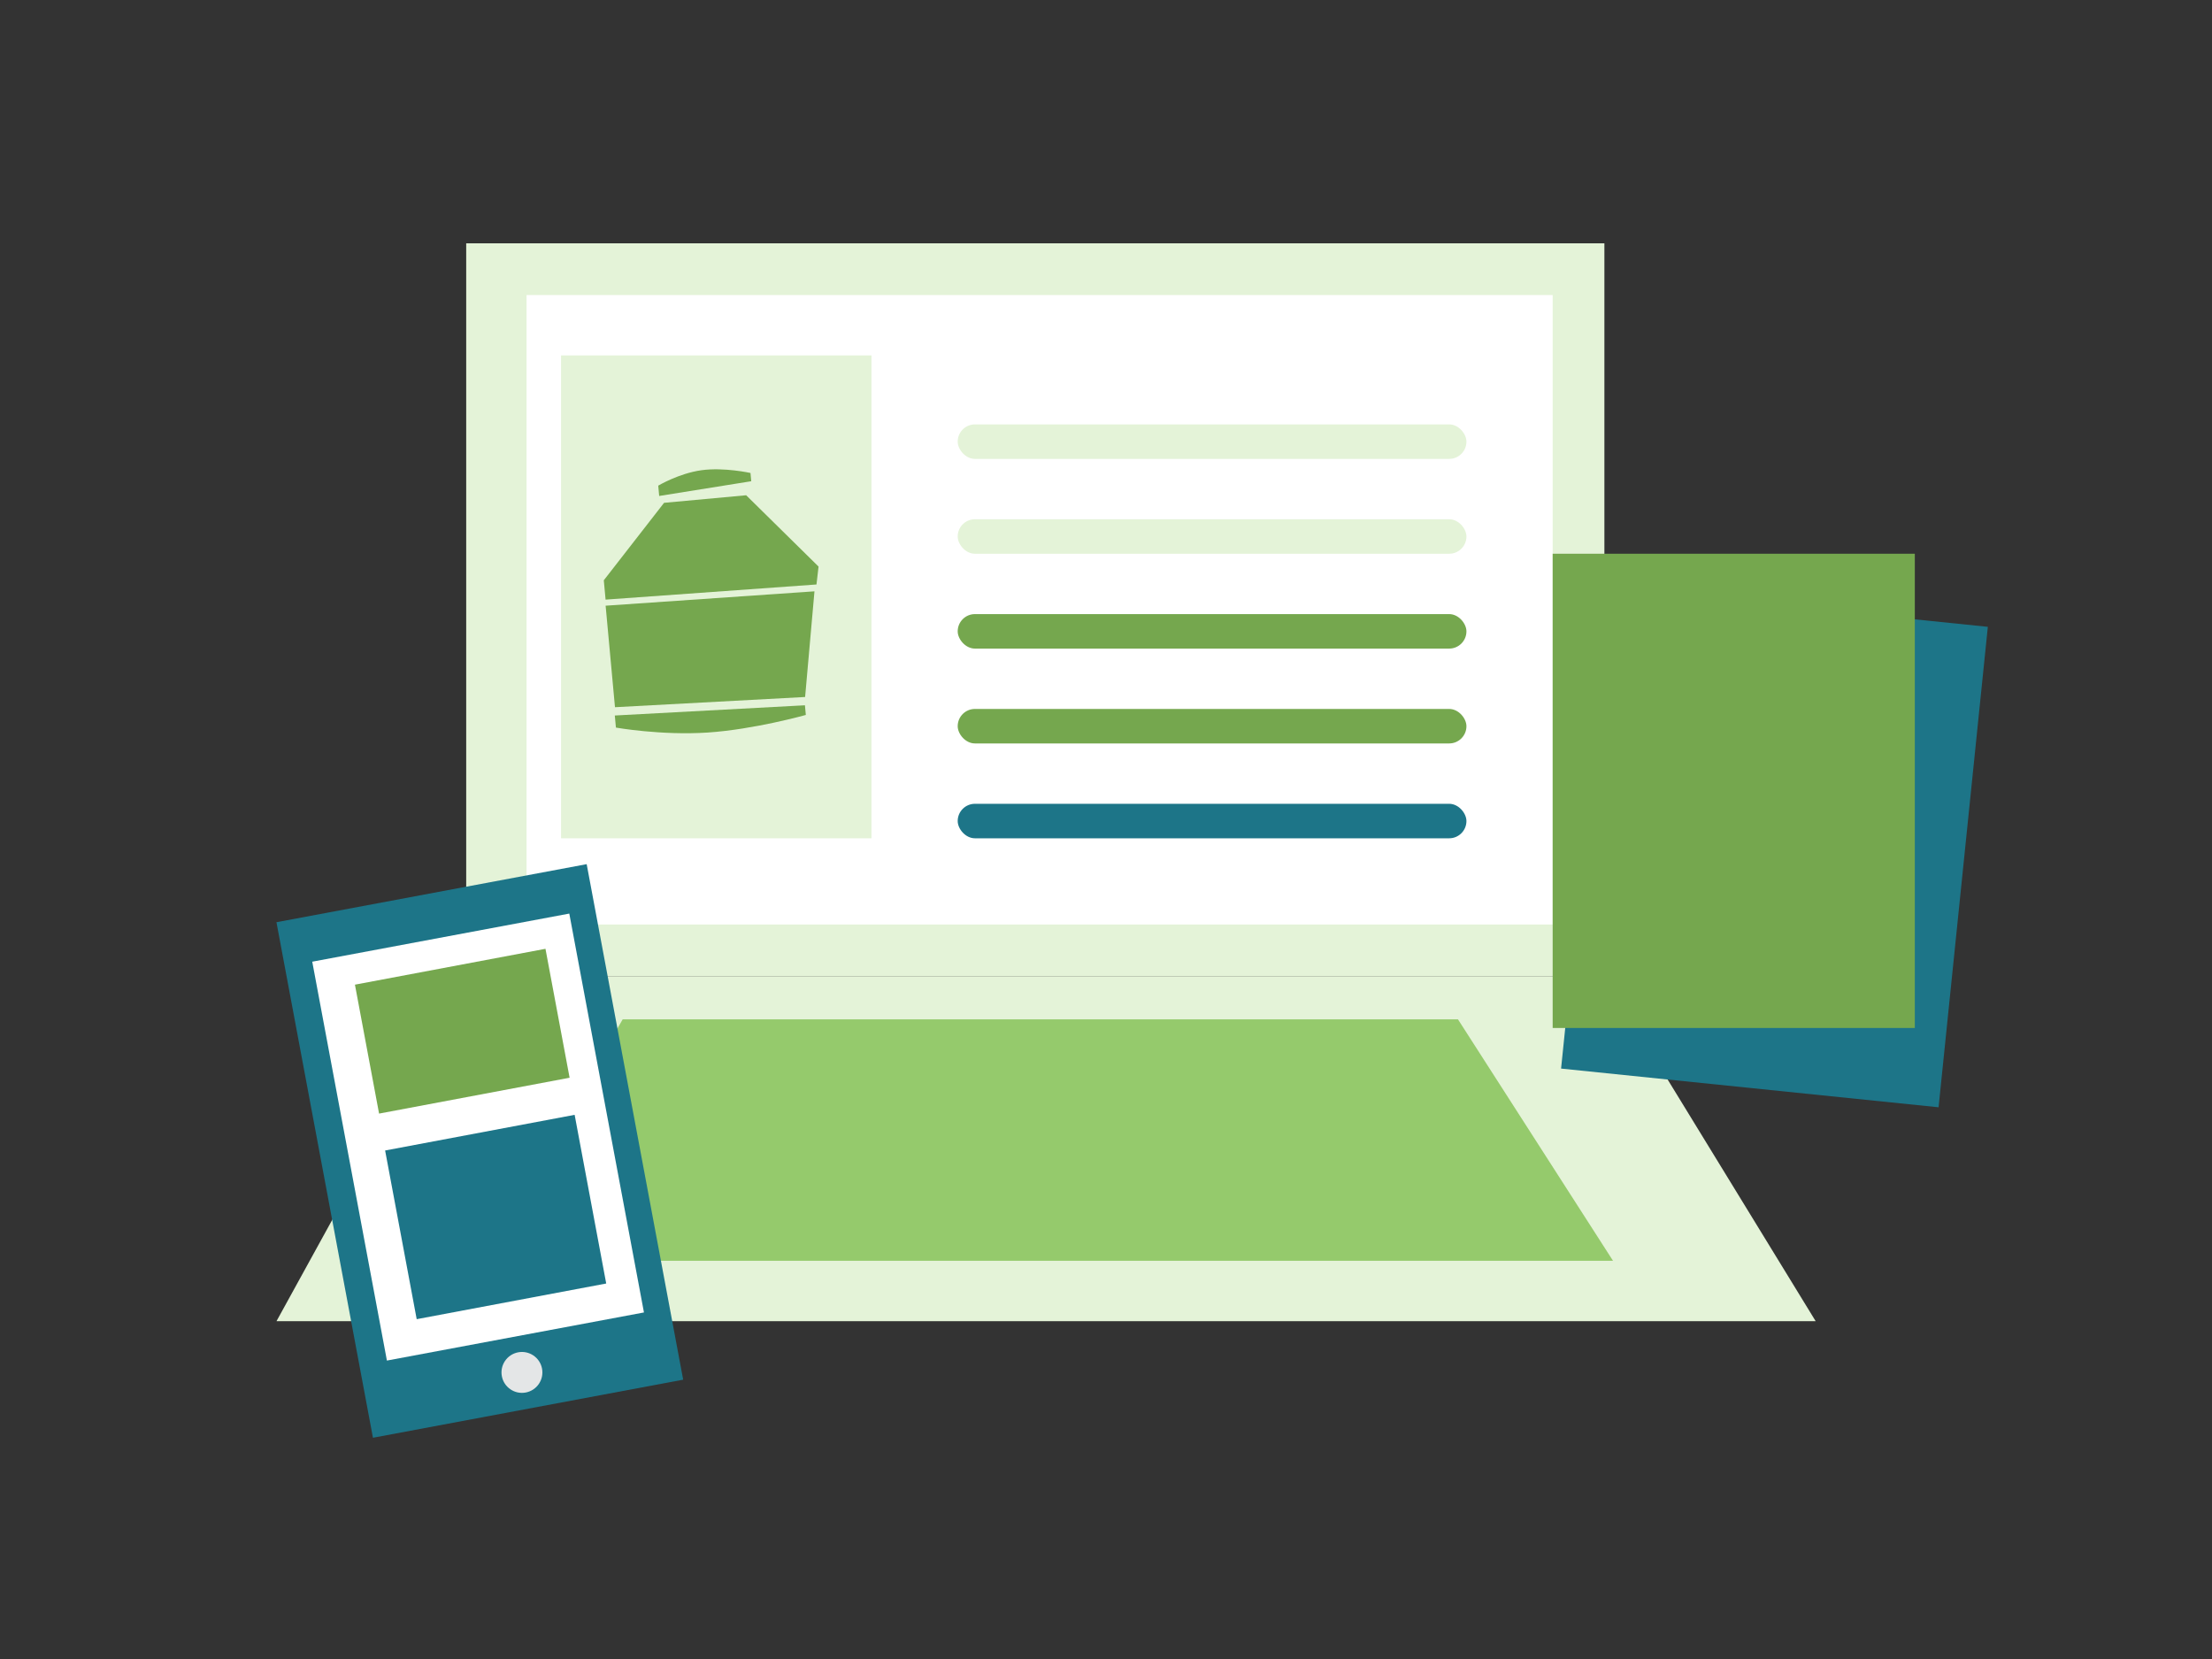 <svg width="200" height="150" viewBox="0 0 200 150" fill="none" xmlns="http://www.w3.org/2000/svg">
<rect x="0" y="0" width="200" height="150" fill="#333333" stroke="none"/>
<rect x="42.152" y="22" width="102.911" height="66.269" fill="#E4F3D8"/>
<rect width="92.776" height="56.913" transform="matrix(-1 0 0 1 140.385 26.677)" fill="white"/>
<path d="M25 119.454H164.164L145.063 88.269H42.152L25 119.454Z" fill="#E4F3D8"/>
<path d="M43.711 113.996H145.843L131.825 92.167H56.299L43.711 113.996Z" fill="#95CA6C"/>
<rect x="86.591" y="46.948" width="45.998" height="3.119" rx="1.559" fill="#E4F3D8"/>
<rect x="86.591" y="38.372" width="45.998" height="3.119" rx="1.559" fill="#E4F3D8"/>
<rect width="28.067" height="43.659" transform="matrix(-1 0 0 1 78.794 32.135)" fill="#E4F3D8"/>
<path d="M54.758 54.765L73.641 53.465L72.795 63.019L55.604 63.943L54.758 54.765Z" fill="#75A74E"/>
<path d="M54.754 54.215L73.823 52.846L74.01 51.227L67.465 44.779L60.042 45.463L54.593 52.467L54.754 54.215Z" fill="#75A74E"/>
<path d="M55.588 64.693L72.779 63.769L72.859 64.643C72.859 64.643 68.182 65.956 63.984 66.233C59.787 66.51 55.689 65.786 55.689 65.786L55.588 64.693Z" fill="#75A74E"/>
<path d="M59.601 44.843L67.924 43.511L67.856 42.765C67.856 42.765 65.46 42.233 63.422 42.516C61.383 42.798 59.515 43.91 59.515 43.91L59.601 44.843Z" fill="#75A74E"/>
<rect width="28.534" height="47.418" transform="matrix(-0.983 0.184 0.184 0.983 53.045 78.133)" fill="#1D7588"/>
<circle cx="47.192" cy="124.088" r="1.849" transform="rotate(169.37 47.192 124.088)" fill="#E4E6E7"/>
<rect width="23.643" height="36.688" transform="matrix(-0.983 0.184 0.184 0.983 51.473 82.602)" fill="white"/>
<rect width="17.432" height="15.515" transform="matrix(0.983 -0.185 0.184 0.983 34.821 104.023)" fill="#1D7588"/>
<rect width="17.525" height="11.859" transform="matrix(0.983 -0.185 0.184 0.983 32.092 89.029)" fill="#75A74E"/>
<rect x="86.591" y="55.524" width="45.998" height="3.119" rx="1.559" fill="#75A74E"/>
<rect x="86.591" y="64.1" width="45.998" height="3.119" rx="1.559" fill="#75A74E"/>
<rect width="34.304" height="43.659" transform="matrix(-0.995 -0.102 -0.102 0.995 179.732 56.675)" fill="#1D7588"/>
<rect width="32.744" height="42.88" transform="matrix(-1 0 0 1 173.13 50.066)" fill="#75A74E"/>
<rect x="86.591" y="72.676" width="45.998" height="3.119" rx="1.559" fill="#1D7588"/>
</svg>
